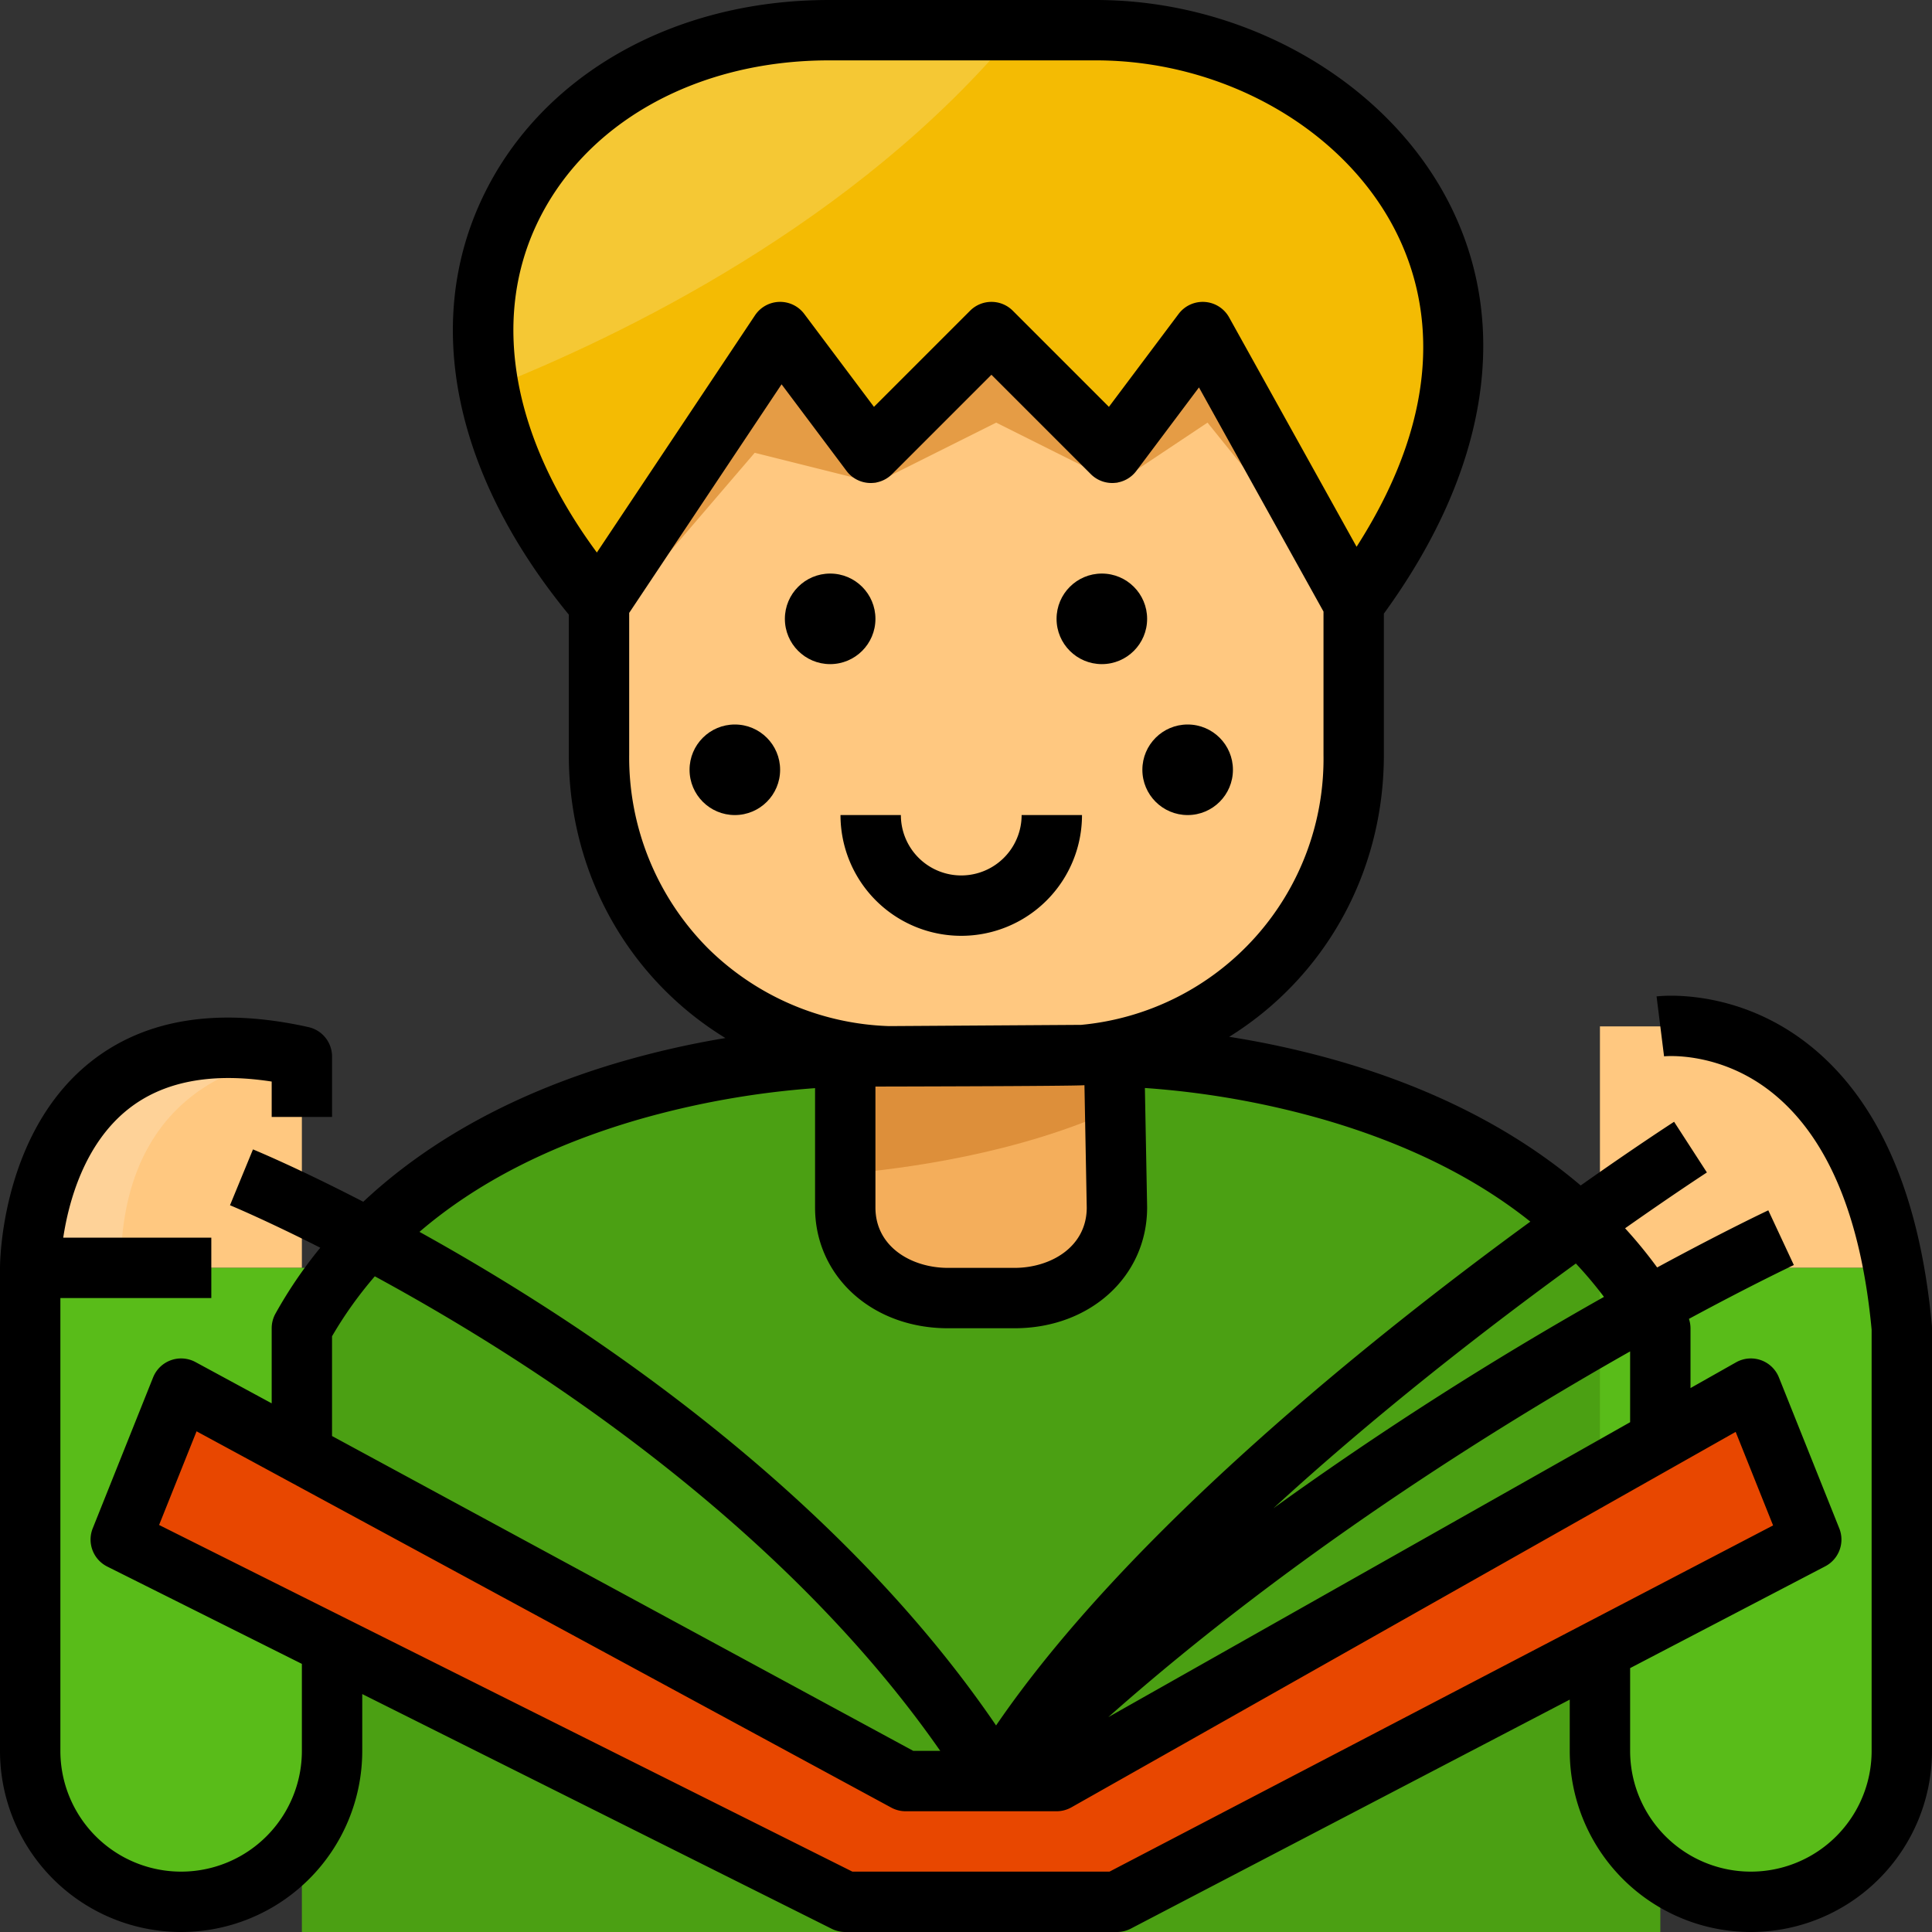 <svg id="Layer_4" height="512" viewBox="0 0 512 512" width="512" xmlns="http://www.w3.org/2000/svg" data-name="Layer 4"><rect x="0" y="0" width="512" height="512" fill="#333333" stroke="none"/><path d="m80 336h-72s0-72 72-56z" fill="#ffc880"/><path d="m296 280s104 0 144 72v160h-360v-160c40-72 144-72 144-72z" fill="#4ba013"/><path d="m440 272h-16v64h77.816c-12.962-70.1-61.816-64-61.816-64z" fill="#ffc880"/><path d="m424 336v128a40 40 0 0 0 40 40 40 40 0 0 0 40-40v-112c-.527-5.736-1.269-11.052-2.184-16z" fill="#59bc19"/><path d="m268.868 344h-17.656c-14.565 0-28.471-9.435-28.471-24v-71.543l72.5-.457-.5 72c-.001 14.565-11.308 24-25.873 24z" fill="#f4ae5b"/><path d="m222.74 311.188c17.628-1.46 46.854-5.554 72.29-17.014l.21-30.174-72.5.457z" fill="#dd8f3a"/><path d="m358.74 72v128c0 44.991-35.009 80-80 80h-40c-44.991 0-80-35.009-80-80v-128z" fill="#ffc880"/><path d="m358.74 160c65.171-86.894-3.14-152-68.306-152h-70.761c-76.032 0-127.573 73.469-60.933 152l48-72 24 32 32-32 32 32 24-32z" fill="#f4bb03"/><path d="m8 336v128a40 40 0 0 0 40 40 40 40 0 0 0 40-40v-128z" fill="#59bc19"/><path d="m32 408 192 96h72l184-96-16-40-184 104h-40l-192-104z" fill="#e84700"/><path d="m318.74 88-24 32-32-32-32 32-24-32-48 72v8.136l41.26-48.136 32 8 32-16 32 16 24-16 38.74 48z" fill="#e59c45"/><path d="m8 336h24c0-56 48-56 48-56-72-16-72 56-72 56z" fill="#fcfbfa" opacity=".2"/><path d="m269.328 8h-49.655c-56.989 0-100.213 41.276-90.232 95.021 34.707-13.702 97.423-43.791 139.887-95.021z" fill="#fcfbfa" opacity=".2"/><circle cx="194.74" cy="204" r="12"/><circle cx="314.74" cy="204" r="12"/><path d="m286.74 216h-16a16 16 0 0 1 -32 0h-16a32 32 0 0 0 64 0z"/><path d="m479.768 277.184c-19.378-15.586-39.9-13.232-40.76-13.122l1.984 15.876c.144-.015 14.818-1.491 28.747 9.713 14.626 11.764 23.46 32.865 26.261 62.72v111.629a32 32 0 0 1 -64 0v-21.933l51.7-26.974a8 8 0 0 0 3.728-10.064l-16-40a8 8 0 0 0 -11.364-3.993l-12.064 6.818v-15.854a7.987 7.987 0 0 0 -.413-2.486c16.9-9.127 27.447-14.1 27.8-14.265l-6.767-14.5c-.365.17-11.576 5.453-29.455 15.141a122.055 122.055 0 0 0 -8.5-10.382c13.147-9.251 21.514-14.684 21.681-14.792l-8.692-13.433c-1.406.91-10.76 7-24.754 16.88-16.906-14.377-38.368-25.5-63.67-32.846a241.929 241.929 0 0 0 -29.48-6.55c24.793-15.4 40.99-42.837 40.99-74.767v-37.386c27.414-37.671 33.686-76 17.6-108.172-16.281-32.563-54.02-54.442-93.906-54.442h-70.761c-41.673 0-76.983 20.349-92.149 53.107-15.377 33.216-6.893 73.086 23.216 109.772v37.121c0 32.151 16.417 59.753 41.5 75.092a241.212 241.212 0 0 0 -27.472 6.225c-27.778 8.065-50.924 20.685-68.5 37.163-17.222-8.9-28.424-13.548-29.226-13.878l-6.09 14.798c.175.072 9.385 3.9 23.929 11.261a118.489 118.489 0 0 0 -11.875 17.457 8 8 0 0 0 -1.006 3.882v19.9l-20.189-10.934a8 8 0 0 0 -11.238 4.063l-16 40a8 8 0 0 0 3.85 10.126l51.577 25.789v23.056a32 32 0 0 1 -64 0v-120h40v-16h-39.244c1.416-9.348 5.481-24.7 17.139-34 9.261-7.392 22.061-9.864 38.105-7.376v9.376h16v-16a8 8 0 0 0 -6.265-7.81c-24.023-5.34-43.507-2.181-57.92 9.381-23.544 18.887-23.815 52.987-23.815 54.429v128a48 48 0 0 0 96 0v-15.056l124.422 62.211a8 8 0 0 0 3.578.845h72a8 8 0 0 0 3.7-.907l116.3-60.678v13.585a48 48 0 0 0 96 0v-112q0-.367-.033-.732c-3.176-34.528-14.009-59.454-32.199-74.084zm-47.768 80.951v18.765l-138.292 78.162c48.244-42.742 101.883-76.325 138.292-96.927zm-6.932-14.446a933.589 933.589 0 0 0 -87.591 56.011q18.789-17.24 41.4-35.349c14.032-11.229 27.368-21.247 38.742-29.506a107.064 107.064 0 0 1 7.449 8.844zm-283.024-283.86c12.517-27.035 42.262-43.829 77.629-43.829h70.761c33.973 0 65.96 18.324 79.6 45.6 8.795 17.589 13.486 45.815-10.525 83.3l-33.776-60.785a8 8 0 0 0 -13.393-.915l-18.465 24.621-25.475-25.478a8 8 0 0 0 -11.314 0l-25.478 25.478-18.467-24.621a8 8 0 0 0 -13.057.362l-41.907 62.86c-22.068-29.868-27.986-60.991-16.133-86.593zm45.481 191.386a71.762 71.762 0 0 1 -20.785-51.215v-37.578l40.385-60.576 17.215 22.954a8 8 0 0 0 12.058.857l26.342-26.344 26.343 26.343a8 8 0 0 0 12.058-.857l16.6-22.13 33 59.4v37.931a70.817 70.817 0 0 1 -64.228 71.6l-50.94.327a71.5 71.5 0 0 1 -48.048-20.712zm100.475 68.853c-.041 10.46-9.645 15.932-19.132 15.932h-17.656c-9.547 0-19.212-5.5-19.212-16v-32.051s52.5-.094 55.32-.355h.07zm-119.172-23.268a230.338 230.338 0 0 1 47.172-8.43v31.63c0 18.243 15.138 32 35.212 32h17.656c20.032 0 35.132-13.757 35.132-32 0-.05 0-.1 0-.15l-.593-31.521a230.194 230.194 0 0 1 47.766 8.471q32.557 9.524 54.385 26.943c-41.523 30.287-106.543 82.257-141.586 133.52-33.917-49.774-83.161-87.538-119.646-110.992-11.9-7.652-23.136-14.259-33.161-19.815 15.02-12.891 34.292-22.82 57.663-29.656zm-80.828 57.314a105.273 105.273 0 0 1 11.33-15.877c10.858 5.9 23.354 13.131 36.621 21.67 34.549 22.242 80.939 57.743 113.222 104.093h-7.145l-154.028-83.432zm206.038 141.886h-68.149l-183.727-91.863 9.929-24.823 184.1 99.72a8 8 0 0 0 3.809.966h40a8 8 0 0 0 3.937-1.036l176.034-99.5 9.914 24.787z"/><circle cx="220" cy="164" r="12"/><circle cx="292" cy="164" r="12"/></svg>